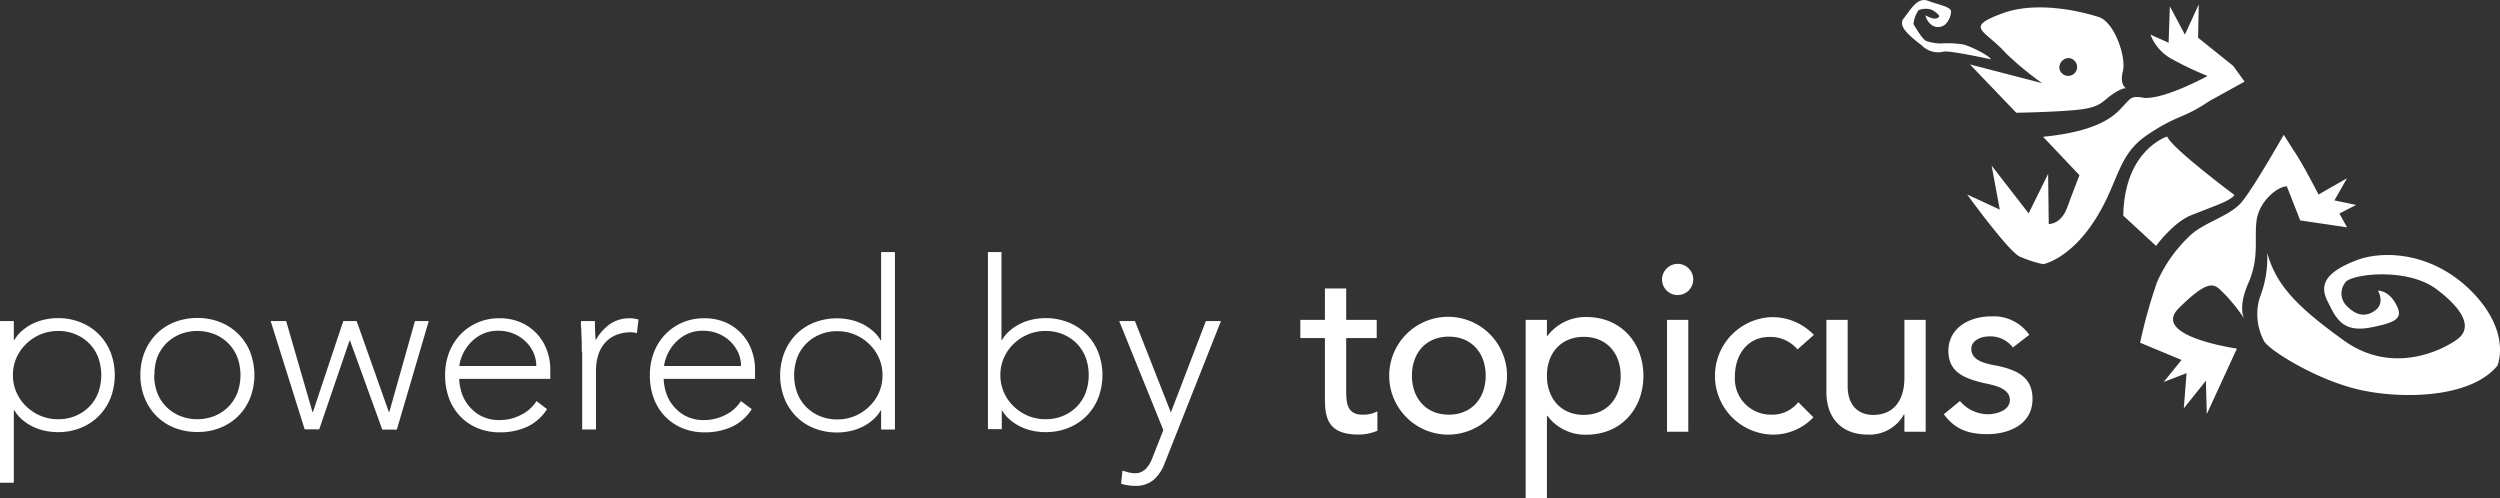 <svg id="Laag_1" data-name="Laag 1" xmlns="http://www.w3.org/2000/svg" viewBox="0 0 362.04 72.17"><rect x="0" y="0" width="362.04" height="72.17" fill="#333333" stroke="none"/><defs><style>.cls-1{fill:#fff;}</style></defs><title>logo-pbt</title><path class="cls-1" d="M380.5,549.64h-4.42V557c0,1.81,0,3.73,2.33,3.73a4.38,4.38,0,0,0,2.19-.48v2.81a7,7,0,0,1-2.77.55c-4.76,0-4.83-2.91-4.83-5.51v-8.46h-3.56V547H373v-4.55h3.08V547h4.42v2.67Z" transform="translate(-181.13 -500.68)"/><path class="cls-1" d="M390.94,546.56a8.53,8.53,0,1,1-8.63,8.52A8.53,8.53,0,0,1,390.94,546.56Zm0,14.17c3.29,0,5.34-2.36,5.34-5.65s-2.05-5.65-5.34-5.65-5.34,2.36-5.34,5.65S387.66,560.73,390.94,560.73Z" transform="translate(-181.13 -500.68)"/><path class="cls-1" d="M402.07,547h3.08v2.33h0.07a6.93,6.93,0,0,1,5.65-2.74c5,0,8.25,3.73,8.25,8.52s-3.25,8.52-8.25,8.52a6.79,6.79,0,0,1-5.65-2.74h-0.07v12h-3.08V547Zm3.08,8.11c0,3.29,2.05,5.65,5.34,5.65s5.34-2.36,5.34-5.65-2.05-5.65-5.34-5.65S405.15,551.8,405.15,555.08Z" transform="translate(-181.13 -500.68)"/><path class="cls-1" d="M424.08,538.89a2.26,2.26,0,1,1-2.26,2.26A2.28,2.28,0,0,1,424.08,538.89ZM422.54,547h3.08V563.2h-3.08V547Z" transform="translate(-181.13 -500.68)"/><path class="cls-1" d="M441.44,551.28a5.16,5.16,0,0,0-4-1.81c-3.36,0-5.07,2.7-5.07,5.75a5.2,5.2,0,0,0,5.24,5.51,4.81,4.81,0,0,0,3.94-1.81l2.19,2.19a8,8,0,0,1-6.16,2.5,8.51,8.51,0,0,1,0-17,8.32,8.32,0,0,1,6.23,2.57Z" transform="translate(-181.13 -500.68)"/><path class="cls-1" d="M460,563.2h-3.08v-2.5h-0.07a5.71,5.71,0,0,1-5.34,2.91c-3.15,0-5.89-1.88-5.89-6.2V547h3.08v9.59c0,3,1.75,4.18,3.7,4.18,2.57,0,4.52-1.64,4.52-5.41V547H460V563.2Z" transform="translate(-181.13 -500.68)"/><path class="cls-1" d="M472.63,551a4.11,4.11,0,0,0-3.32-1.61c-1.44,0-2.7.65-2.7,1.81,0,2,2.77,2.23,4.14,2.53,2.67,0.65,4.72,1.68,4.72,4.72,0,3.66-3.35,5.1-6.57,5.1-2.67,0-4.66-.68-6.27-2.88l2.33-1.92a5.39,5.39,0,0,0,3.94,1.92c1.57,0,3.29-.65,3.29-2.05,0-1.85-2.57-2.19-3.9-2.5-2.64-.65-5-1.51-5-4.62,0-3.39,3.12-5,6.16-5a6.26,6.26,0,0,1,5.55,2.67Z" transform="translate(-181.13 -500.68)"/><path class="cls-1" d="M465.58,507.45" transform="translate(-181.13 -500.68)"/><path class="cls-1" d="M468.66,510.35" transform="translate(-181.13 -500.68)"/><path class="cls-1" d="M475.49,518.39" transform="translate(-181.13 -500.68)"/><path class="cls-1" d="M476.86,512.72a45.1,45.1,0,0,1-5.23-4.32c-3.07-3.44-6.16-3.7-.51-5.79,4-1.49,9.54-.86,13.95.54,2.28,0.73,4,5.82,3.49,7.83s0.45,2.47.45,2.47-0.55-.09-2,0.91-1.64,1.83-4.75,2.19-9.14.46-9.14,0.46l-6.71-7Zm2.5-2.17a1.29,1.29,0,1,0,1.28-1.46A1.38,1.38,0,0,0,479.36,510.56Z" transform="translate(-181.13 -500.68)"/><path class="cls-1" d="M469.44,509.27s-6.14-1.35-6.88-1.1a3.32,3.32,0,0,1-3.07-.86c-1.23-1-3.68-2.7-2.7-3.93s2-3.19,3.56-2.58,3.56,0.86,3.31,1.72a2.75,2.75,0,0,1-.86,1.72,1.59,1.59,0,0,1-1.84.12,2.38,2.38,0,0,1-1-1.47,4.13,4.13,0,0,0,1.23.49c0.37,0,.86-0.12.73-0.49a3.18,3.18,0,0,0-1.23-.86,2.9,2.9,0,0,0-1.72.12,4.34,4.34,0,0,0-.74,2s1.23,2.21,1.84,2.46a6.82,6.82,0,0,0,2.09.37,14.83,14.83,0,0,1,3.19.12C466.37,507.3,469.31,508.77,469.44,509.27Z" transform="translate(-181.13 -500.68)"/><path class="cls-1" d="M509.46,537.32a15.7,15.7,0,0,1-1.08,6.45,8.28,8.28,0,0,0,.68,6.41c0.89,1.28,6.89,5.11,12.86,6.72,5.78,1.57,16.72,1.78,20.87-3.26,0,0,2.08-4.65-3.46-10.48s-12.85-6.41-17.1-4.73-5.25,3.44-4.06,5.82,2.08,4.65,6.23,3.86,4.75-1.49,3.66-3.46-2.57-1.88-2.57-1.88,1.09,1.78-.4,2.87-2.87.6-4.05-.59a2.55,2.55,0,0,1-.1-3.66c1.5-1.12,9-1.88,13.06,1.19s5.14,5.64,3,7.22-9.4,5.24-16.42.2S510.74,541.87,509.46,537.32Z" transform="translate(-181.13 -500.68)"/><path class="cls-1" d="M505.07,551.16s-12.5-1.76-8.44-5.82,5-3.54,5.9-2.82a23.62,23.62,0,0,1,3.61,4.33s-1-1.57.59-5.18,0.85-6.23,1.18-9,3-5,4.39-5l1.94,4.93,6.78,1-1.11-2,2.43-1.24-3.15-.66,1.83-3.21-4.13,2.36s-2.3-4.52-3.67-6.49l-1.37-2.16s-4.46,7.87-6.16,9.83-5.42,2.88-7.35,4.72a20.52,20.52,0,0,0-4.85,6.82,74.67,74.67,0,0,0-2.44,8.74l6,2.5L494.46,556l3.32-1.29-0.4,5.1,3.2-4,0.13,4.83Z" transform="translate(-181.13 -500.68)"/><path class="cls-1" d="M493.36,536.29s2.43-3.37,5.09-4.45c2.91-1.18,5.63-2,6.27-2.91,0,0-9.07-6.77-9.76-8.48,0,0-6.19,1.91-6.35,11.46Z" transform="translate(-181.13 -500.68)"/><path class="cls-1" d="M501.09,515.31c-3.91,2.64-4.54,1.91-9,4.91s-4.09,7-7.73,12.54-7.36,6.18-7.36,6.18a19.09,19.09,0,0,1-3.36-1.09c-1.64-.73-7.63-9-7.63-9l4.72,2.18-1.18-6.36,5.36,6.91,2.82-5.72,0.09,7.27c1.27-.09,2.18-1,2.73-2.54s1.72-4.54,1.72-4.54L477,520.49c7.36-.73,9.91-2.64,11.27-4.09s1.4-1.58,2.12-1.67a4.76,4.76,0,0,1,1.25.13c3.09,0.18,9.18-3.18,9.18-3.18a45.37,45.37,0,0,1-5-2.36,6.82,6.82,0,0,1-3.27-3.63l2.63,1.18,0.18-5.27,2.18,4.09,2-4.36-0.09,4.81,5.09,4.09,1.64,2.27Z" transform="translate(-181.13 -500.68)"/><path class="cls-1" d="M181.13,547.18h2v2.75h0.07a5.3,5.3,0,0,1,1.19-1.41,7.15,7.15,0,0,1,1.55-1,7.76,7.76,0,0,1,1.75-.58,9,9,0,0,1,1.8-.19,8.76,8.76,0,0,1,3.32.61,7.69,7.69,0,0,1,4.33,4.33,9.29,9.29,0,0,1,0,6.63,7.69,7.69,0,0,1-4.33,4.33,8.76,8.76,0,0,1-3.32.61,9,9,0,0,1-1.8-.19,7.71,7.71,0,0,1-1.75-.58,7.11,7.11,0,0,1-1.55-1,5.28,5.28,0,0,1-1.19-1.41h-0.07v10.51h-2V547.18ZM183,555a6.2,6.2,0,0,0,.51,2.5,6.38,6.38,0,0,0,1.39,2,6.68,6.68,0,0,0,2.07,1.38,6.48,6.48,0,0,0,2.58.51,6.32,6.32,0,0,0,2.58-.51,6,6,0,0,0,2-1.38,5.84,5.84,0,0,0,1.24-2,7.56,7.56,0,0,0,0-5,5.84,5.84,0,0,0-1.24-2,6,6,0,0,0-2-1.38,6.32,6.32,0,0,0-2.58-.51,6.48,6.48,0,0,0-2.58.51,6.68,6.68,0,0,0-2.07,1.38,6.38,6.38,0,0,0-1.39,2A6.2,6.2,0,0,0,183,555Z" transform="translate(-181.13 -500.68)"/><path class="cls-1" d="M201.46,555a8.76,8.76,0,0,1,.61-3.32,7.91,7.91,0,0,1,1.7-2.62,7.57,7.57,0,0,1,2.62-1.72,8.89,8.89,0,0,1,3.33-.61,8.76,8.76,0,0,1,3.31.61,7.69,7.69,0,0,1,4.33,4.33,9.29,9.29,0,0,1,0,6.63,7.69,7.69,0,0,1-4.33,4.33,8.76,8.76,0,0,1-3.31.61,8.89,8.89,0,0,1-3.33-.61,7.57,7.57,0,0,1-2.62-1.72,7.9,7.9,0,0,1-1.7-2.62A8.75,8.75,0,0,1,201.46,555Zm2,0a7.26,7.26,0,0,0,.42,2.5,5.83,5.83,0,0,0,1.24,2,6,6,0,0,0,2,1.38,6.79,6.79,0,0,0,5.17,0,6,6,0,0,0,2-1.38,5.83,5.83,0,0,0,1.24-2,7.56,7.56,0,0,0,0-5,5.83,5.83,0,0,0-1.24-2,6,6,0,0,0-2-1.38,6.79,6.79,0,0,0-5.17,0,6,6,0,0,0-2,1.38,5.83,5.83,0,0,0-1.24,2A7.26,7.26,0,0,0,203.5,555Z" transform="translate(-181.13 -500.68)"/><path class="cls-1" d="M220.33,547.18h2.24l3.81,13.16h0.07l4.39-13.16h1.94l4.66,13.16h0.07l3.71-13.16h2l-4.62,15.71h-2.11L231.82,550h-0.07l-4.39,12.85h-2.11Z" transform="translate(-181.13 -500.68)"/><path class="cls-1" d="M260.35,559.93a6.87,6.87,0,0,1-2.94,2.58,9.35,9.35,0,0,1-3.86.78,8.37,8.37,0,0,1-3.26-.61,7.36,7.36,0,0,1-2.52-1.72,7.53,7.53,0,0,1-1.62-2.62,9.56,9.56,0,0,1-.56-3.35,9,9,0,0,1,.58-3.26,7.79,7.79,0,0,1,1.63-2.6,7.68,7.68,0,0,1,2.48-1.73,7.77,7.77,0,0,1,3.16-.63,7.59,7.59,0,0,1,3.18.63,7,7,0,0,1,2.31,1.67,7.07,7.07,0,0,1,1.41,2.36,7.89,7.89,0,0,1,.48,2.69v1.43H247.63a7,7,0,0,0,.25,1.65,5.82,5.82,0,0,0,.94,2,5.92,5.92,0,0,0,1.82,1.63,5.67,5.67,0,0,0,2.94.68,6.56,6.56,0,0,0,3-.75,5.46,5.46,0,0,0,2.24-2Zm-1.56-6.22a4.64,4.64,0,0,0-.42-2,5.29,5.29,0,0,0-1.16-1.61,5.48,5.48,0,0,0-1.73-1.11,5.6,5.6,0,0,0-2.12-.41,5.2,5.2,0,0,0-2.77.68,6.06,6.06,0,0,0-1.75,1.56,6.23,6.23,0,0,0-.92,1.72,4.54,4.54,0,0,0-.27,1.14h11.15Z" transform="translate(-181.13 -500.68)"/><path class="cls-1" d="M265.38,551.6q0-.44,0-1.07t-0.05-1.27q0-.65-0.05-1.21t0-.87h2q0,0.88.05,1.7a5.28,5.28,0,0,0,.08,1.05,7,7,0,0,1,2-2.28,5,5,0,0,1,3-.88,3.49,3.49,0,0,1,.59.05l0.6,0.12-0.24,2a2.49,2.49,0,0,0-.78-0.14,5.68,5.68,0,0,0-2.29.42,4.32,4.32,0,0,0-1.6,1.17,4.91,4.91,0,0,0-.94,1.75,7.36,7.36,0,0,0-.31,2.16v8.57h-2V551.6Z" transform="translate(-181.13 -500.68)"/><path class="cls-1" d="M290,559.93a6.87,6.87,0,0,1-2.94,2.58,9.35,9.35,0,0,1-3.86.78,8.37,8.37,0,0,1-3.26-.61,7.36,7.36,0,0,1-2.52-1.72,7.53,7.53,0,0,1-1.62-2.62,9.56,9.56,0,0,1-.56-3.35,9,9,0,0,1,.58-3.26,7.79,7.79,0,0,1,1.63-2.6,7.68,7.68,0,0,1,2.48-1.73,7.77,7.77,0,0,1,3.16-.63,7.59,7.59,0,0,1,3.18.63,7,7,0,0,1,2.31,1.67,7.07,7.07,0,0,1,1.41,2.36,7.89,7.89,0,0,1,.48,2.69v1.43H277.24a7,7,0,0,0,.25,1.65,5.82,5.82,0,0,0,.94,2,5.92,5.92,0,0,0,1.82,1.63,5.67,5.67,0,0,0,2.94.68,6.56,6.56,0,0,0,3-.75,5.46,5.46,0,0,0,2.24-2Zm-1.56-6.22a4.64,4.64,0,0,0-.42-2,5.29,5.29,0,0,0-1.16-1.61,5.48,5.48,0,0,0-1.73-1.11,5.6,5.6,0,0,0-2.12-.41,5.2,5.2,0,0,0-2.77.68,6.06,6.06,0,0,0-1.75,1.56,6.23,6.23,0,0,0-.92,1.72,4.54,4.54,0,0,0-.27,1.14H288.4Z" transform="translate(-181.13 -500.68)"/><path class="cls-1" d="M308.73,560.13h-0.07a5.3,5.3,0,0,1-1.19,1.41,7.14,7.14,0,0,1-1.55,1,7.71,7.71,0,0,1-1.75.58,9,9,0,0,1-1.8.19,8.89,8.89,0,0,1-3.33-.61,7.57,7.57,0,0,1-2.62-1.72,7.9,7.9,0,0,1-1.7-2.62,9.28,9.28,0,0,1,0-6.63,7.91,7.91,0,0,1,1.7-2.62,7.57,7.57,0,0,1,2.62-1.72,8.89,8.89,0,0,1,3.33-.61,9,9,0,0,1,1.8.19,7.76,7.76,0,0,1,1.75.58,7.18,7.18,0,0,1,1.55,1,5.31,5.31,0,0,1,1.19,1.41h0.07V537.18h2v25.7h-2v-2.75Zm0.2-5.1a6.18,6.18,0,0,0-.51-2.5,6.39,6.39,0,0,0-1.39-2,6.7,6.7,0,0,0-2.07-1.38,6.48,6.48,0,0,0-2.58-.51,6.32,6.32,0,0,0-2.58.51,6,6,0,0,0-2,1.38,5.83,5.83,0,0,0-1.24,2,7.56,7.56,0,0,0,0,5,5.83,5.83,0,0,0,1.24,2,6,6,0,0,0,2,1.38,6.32,6.32,0,0,0,2.58.51,6.48,6.48,0,0,0,2.58-.51,6.7,6.7,0,0,0,2.07-1.38,6.39,6.39,0,0,0,1.39-2A6.18,6.18,0,0,0,308.93,555Z" transform="translate(-181.13 -500.68)"/><path class="cls-1" d="M324.16,537.18h2v12.75h0.07a5.29,5.29,0,0,1,1.19-1.41,7.15,7.15,0,0,1,1.55-1,7.77,7.77,0,0,1,1.75-.58,9,9,0,0,1,1.8-.19,8.76,8.76,0,0,1,3.32.61,7.69,7.69,0,0,1,4.33,4.33,9.28,9.28,0,0,1,0,6.63,7.69,7.69,0,0,1-4.33,4.33,8.76,8.76,0,0,1-3.32.61,9,9,0,0,1-1.8-.19,7.72,7.72,0,0,1-1.75-.58,7.11,7.11,0,0,1-1.55-1,5.28,5.28,0,0,1-1.19-1.41H326.2v2.75h-2v-25.7ZM326,555a6.2,6.2,0,0,0,.51,2.5,6.38,6.38,0,0,0,1.39,2,6.69,6.69,0,0,0,2.07,1.38,6.48,6.48,0,0,0,2.58.51,6.32,6.32,0,0,0,2.58-.51,6,6,0,0,0,2-1.38,5.85,5.85,0,0,0,1.24-2,7.56,7.56,0,0,0,0-5,5.85,5.85,0,0,0-1.24-2,6,6,0,0,0-2-1.38,6.32,6.32,0,0,0-2.58-.51,6.48,6.48,0,0,0-2.58.51,6.69,6.69,0,0,0-2.07,1.38,6.38,6.38,0,0,0-1.39,2A6.2,6.2,0,0,0,326,555Z" transform="translate(-181.13 -500.68)"/><path class="cls-1" d="M349.8,567.75a5.86,5.86,0,0,1-1.6,2.41,4,4,0,0,1-2.72.88,6.32,6.32,0,0,1-1-.08,8.89,8.89,0,0,1-1-.22l0.2-1.9,0.9,0.25a3.72,3.72,0,0,0,.94.12,2,2,0,0,0,1-.24,2.54,2.54,0,0,0,.73-0.61,4.17,4.17,0,0,0,.53-0.83,9.74,9.74,0,0,0,.39-0.93l1.43-3.64-6.39-15.78h2.28l5.2,13.23,5.07-13.23h2.18Z" transform="translate(-181.13 -500.68)"/></svg>